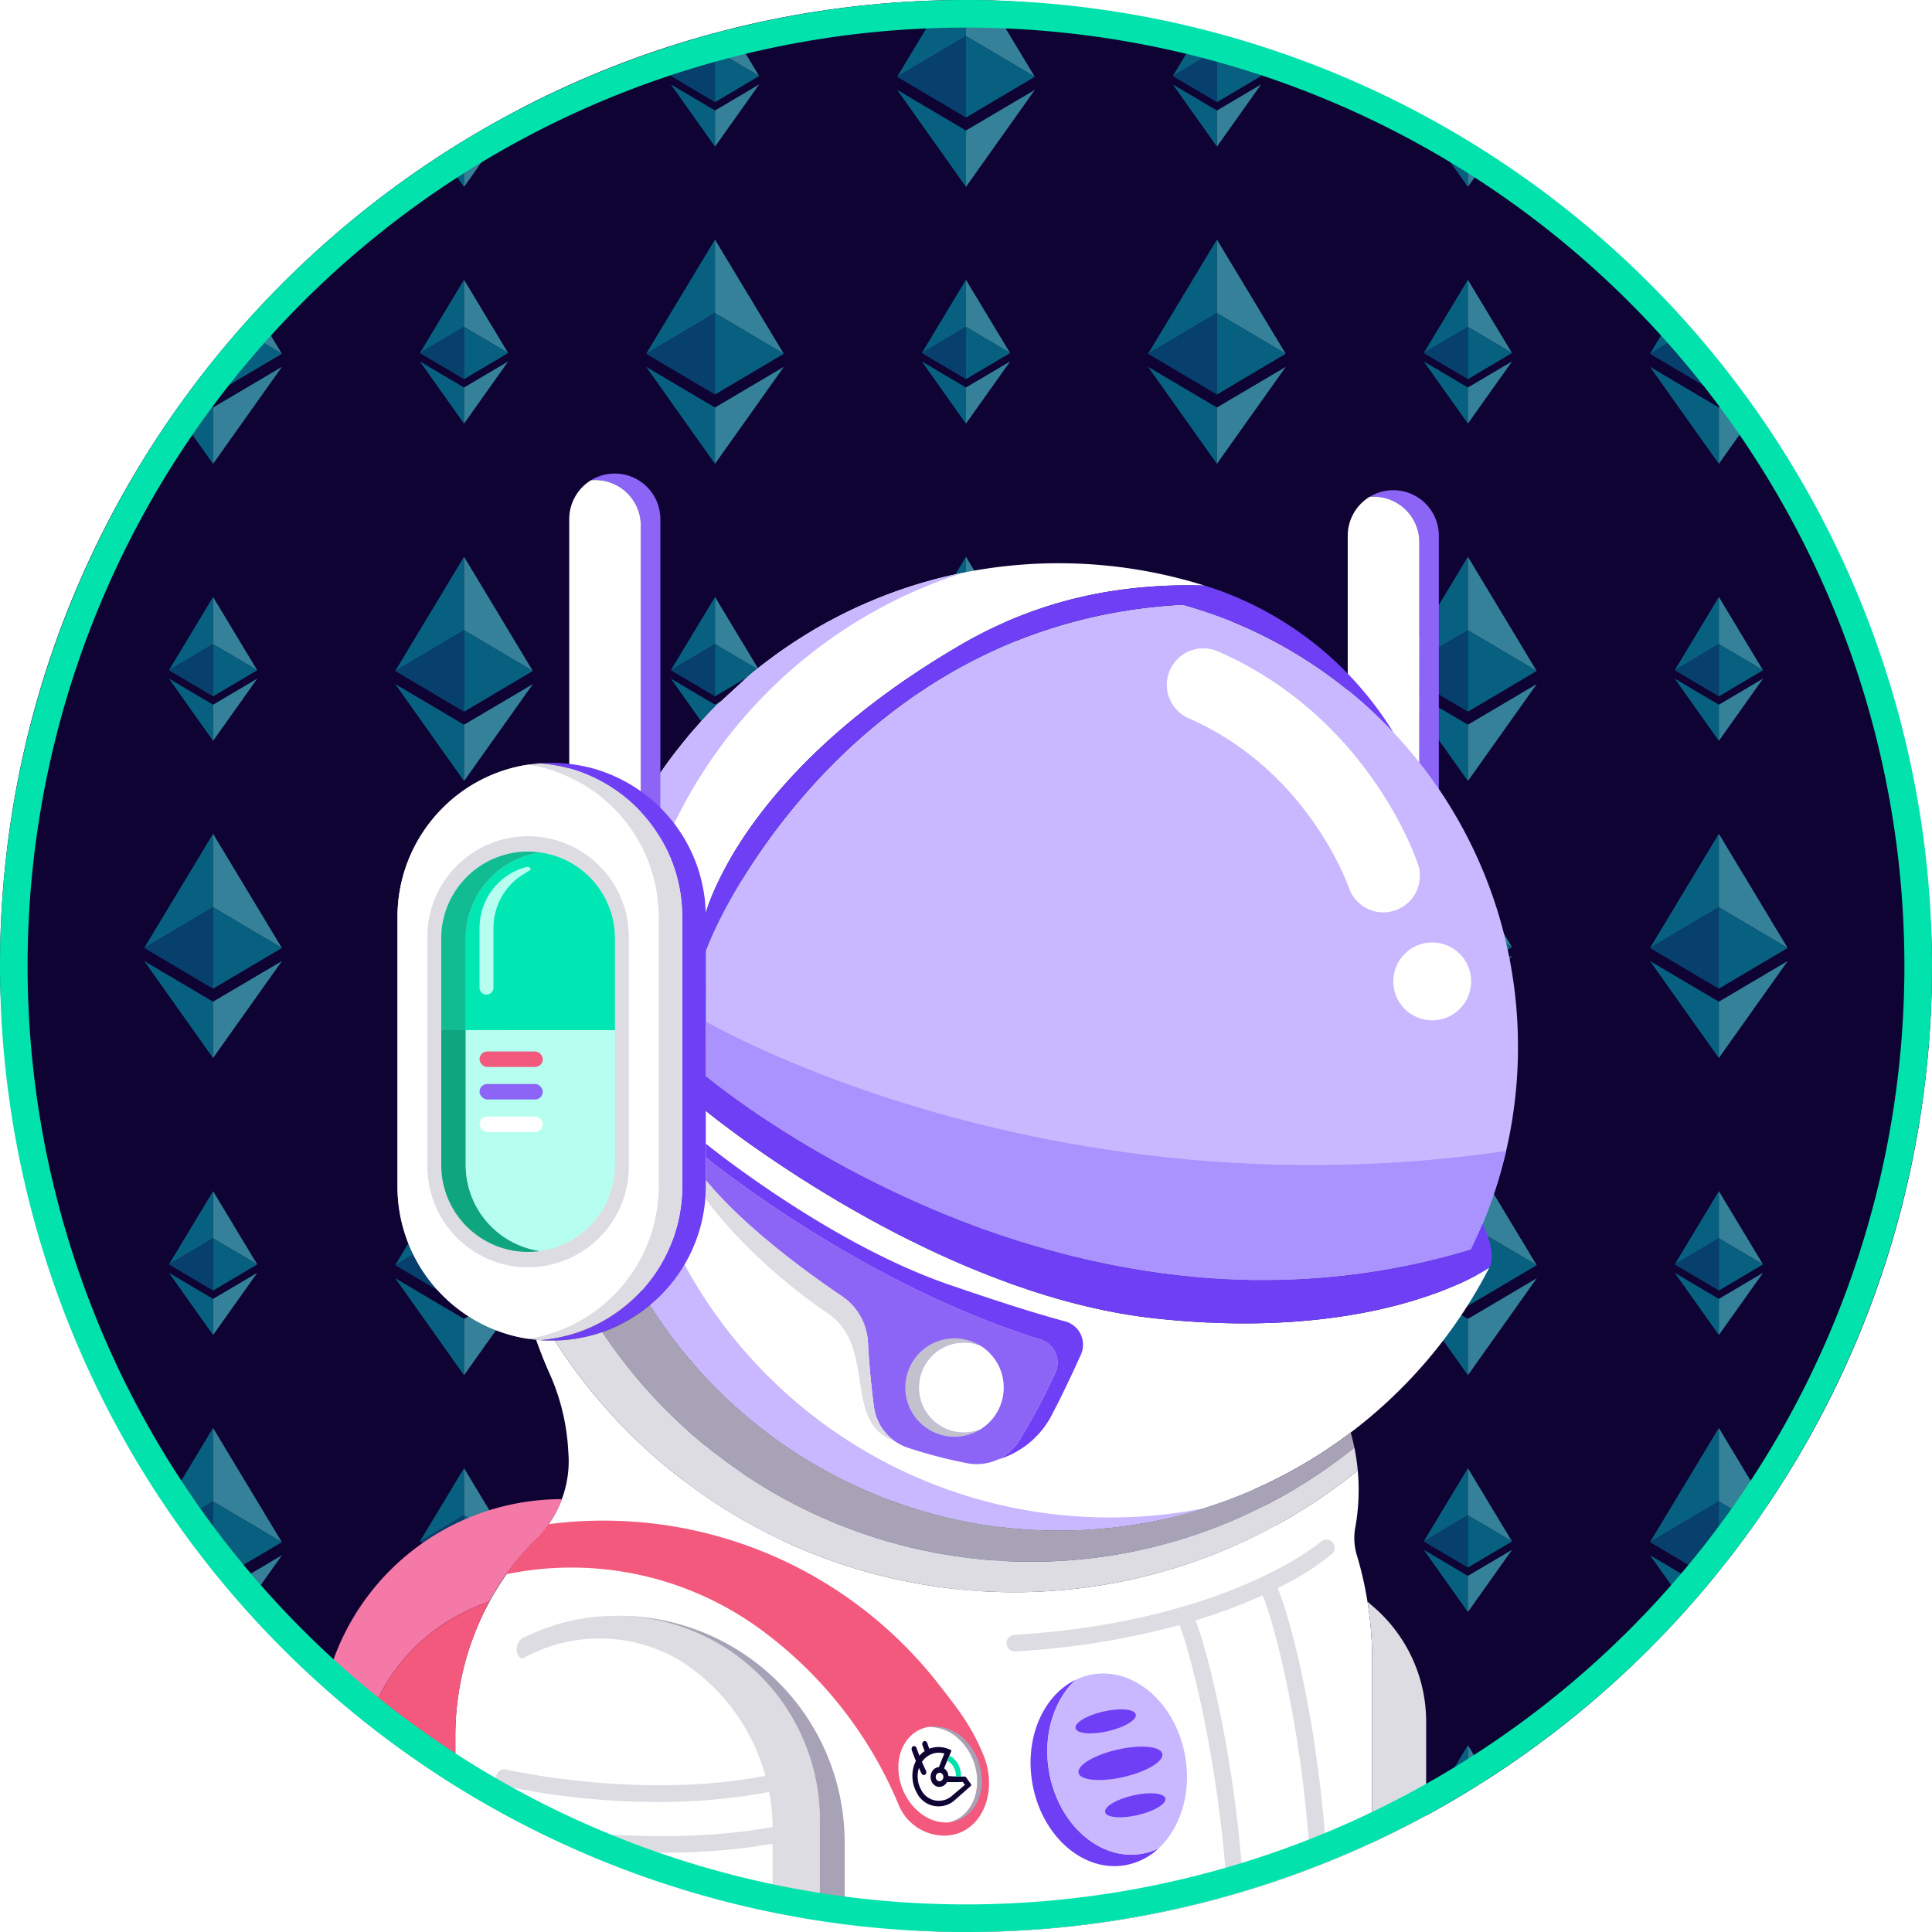 <svg id="Layer_1" data-name="Layer 1" xmlns="http://www.w3.org/2000/svg" xmlns:xlink="http://www.w3.org/1999/xlink" viewBox="0 0 350 350"><defs><style>.cls-1{fill:none;}.cls-2{clip-path:url(#clip-path);}.cls-3{fill:#0e0333;}.cls-4{opacity:0.5;}.cls-5{fill:#00becc;}.cls-6{fill:#5affff;}.cls-7{fill:#027da8;}.cls-8{fill:#8c65f7;}.cls-9{fill:#fff;}.cls-10{fill:#c9b8ff;}.cls-11{fill:#aa92ff;}.cls-12{fill:#6f3ff5;}.cls-13{fill:#c4c1cf;}.cls-14{fill:#dddce2;}.cls-15{fill:#0fa57e;}.cls-16{fill:#00e7b4;}.cls-17{fill:#11bc92;}.cls-18{fill:#b6fff0;}.cls-19{fill:#f3587d;}.cls-20{fill:#a7a2b6;}.cls-21{fill:#f579a6;}.cls-22{fill:#02e1ab;}.cls-23{fill:#02e2ac;}</style><clipPath id="clip-path"><rect class="cls-1" width="350" height="350" rx="175"/></clipPath></defs><g class="cls-2"><rect class="cls-3" width="350" height="350"/><g class="cls-4"><g id="_1421394342400" data-name=" 1421394342400"><polygon class="cls-5" points="38.602 20.019 38.602 26.566 30.604 15.293 38.602 20.019"/><polygon class="cls-6" points="46.61 15.293 38.602 26.566 38.602 20.019 46.61 15.293"/><polygon class="cls-5" points="38.602 0.504 38.602 9.05 30.604 13.776 38.602 0.504"/><polygon class="cls-6" points="46.6 13.776 38.602 9.05 38.602 0.504 46.6 13.776"/></g><polygon class="cls-7" points="38.602 9.05 38.602 18.508 30.604 13.776 38.602 9.05"/><polygon class="cls-5" points="46.6 13.776 38.602 18.508 38.602 9.05 46.6 13.776"/><g id="_1421394342400-2" data-name=" 1421394342400"><polygon class="cls-5" points="129.531 20.019 129.531 26.566 121.533 15.293 129.531 20.019"/><polygon class="cls-6" points="137.538 15.293 129.531 26.566 129.531 20.019 137.538 15.293"/><polygon class="cls-5" points="129.531 0.504 129.531 9.05 121.533 13.776 129.531 0.504"/><polygon class="cls-6" points="137.529 13.776 129.531 9.05 129.531 0.504 137.529 13.776"/></g><polygon class="cls-7" points="129.531 9.05 129.531 18.508 121.533 13.776 129.531 9.05"/><polygon class="cls-5" points="137.529 13.776 129.531 18.508 129.531 9.05 137.529 13.776"/><g id="_1421394342400-3" data-name=" 1421394342400"><polygon class="cls-5" points="220.46 20.019 220.46 26.566 212.462 15.293 220.46 20.019"/><polygon class="cls-6" points="228.467 15.293 220.46 26.566 220.46 20.019 228.467 15.293"/><polygon class="cls-5" points="220.46 0.504 220.46 9.05 212.462 13.776 220.46 0.504"/><polygon class="cls-6" points="228.458 13.776 220.46 9.05 220.46 0.504 228.458 13.776"/></g><polygon class="cls-7" points="220.46 9.05 220.46 18.508 212.462 13.776 220.46 9.05"/><polygon class="cls-5" points="228.458 13.776 220.46 18.508 220.46 9.05 228.458 13.776"/><g id="_1421394342400-4" data-name=" 1421394342400"><polygon class="cls-5" points="311.388 20.019 311.388 26.566 303.39 15.293 311.388 20.019"/><polygon class="cls-6" points="319.396 15.293 311.388 26.566 311.388 20.019 319.396 15.293"/><polygon class="cls-5" points="311.388 0.504 311.388 9.05 303.39 13.776 311.388 0.504"/><polygon class="cls-6" points="319.386 13.776 311.388 9.05 311.388 0.504 319.386 13.776"/></g><polygon class="cls-7" points="311.388 9.05 311.388 18.508 303.39 13.776 311.388 9.05"/><polygon class="cls-5" points="319.386 13.776 311.388 18.508 311.388 9.05 319.386 13.776"/><g id="_1421394342400-5" data-name=" 1421394342400"><polygon class="cls-6" points="5.619 16.275 -6.864 33.851 -6.864 23.644 5.619 16.275"/><polygon class="cls-6" points="5.604 13.911 -6.864 6.542 -6.864 -6.781 5.604 13.911"/></g><polygon class="cls-5" points="5.604 13.911 -6.864 21.287 -6.864 6.542 5.604 13.911"/><g id="_1421394342400-6" data-name=" 1421394342400"><polygon class="cls-5" points="84.064 23.644 84.064 33.851 71.595 16.275 84.064 23.644"/><polygon class="cls-6" points="96.548 16.275 84.064 33.851 84.064 23.644 96.548 16.275"/><polygon class="cls-5" points="84.064 -6.781 84.064 6.542 71.595 13.911 84.064 -6.781"/><polygon class="cls-6" points="96.533 13.911 84.064 6.542 84.064 -6.781 96.533 13.911"/></g><polygon class="cls-7" points="84.064 6.542 84.064 21.287 71.595 13.911 84.064 6.542"/><polygon class="cls-5" points="96.533 13.911 84.064 21.287 84.064 6.542 96.533 13.911"/><g id="_1421394342400-7" data-name=" 1421394342400"><polygon class="cls-5" points="174.993 23.644 174.993 33.851 162.524 16.275 174.993 23.644"/><polygon class="cls-6" points="187.476 16.275 174.993 33.851 174.993 23.644 187.476 16.275"/><polygon class="cls-5" points="174.993 -6.781 174.993 6.542 162.524 13.911 174.993 -6.781"/><polygon class="cls-6" points="187.462 13.911 174.993 6.542 174.993 -6.781 187.462 13.911"/></g><polygon class="cls-7" points="174.993 6.542 174.993 21.287 162.524 13.911 174.993 6.542"/><polygon class="cls-5" points="187.462 13.911 174.993 21.287 174.993 6.542 187.462 13.911"/><g id="_1421394342400-8" data-name=" 1421394342400"><polygon class="cls-5" points="265.921 23.644 265.921 33.851 253.452 16.275 265.921 23.644"/><polygon class="cls-6" points="278.405 16.275 265.921 33.851 265.921 23.644 278.405 16.275"/><polygon class="cls-5" points="265.921 -6.781 265.921 6.542 253.452 13.911 265.921 -6.781"/><polygon class="cls-6" points="278.39 13.911 265.921 6.542 265.921 -6.781 278.39 13.911"/></g><polygon class="cls-7" points="265.921 6.542 265.921 21.287 253.452 13.911 265.921 6.542"/><polygon class="cls-5" points="278.39 13.911 265.921 21.287 265.921 6.542 278.39 13.911"/><g id="_1421394342400-9" data-name=" 1421394342400"><polygon class="cls-5" points="356.85 23.644 356.85 33.851 344.381 16.275 356.85 23.644"/><polygon class="cls-5" points="356.85 -6.781 356.85 6.542 344.381 13.911 356.85 -6.781"/></g><polygon class="cls-7" points="356.85 6.542 356.85 21.287 344.381 13.911 356.85 6.542"/><g id="_1421394342400-10" data-name=" 1421394342400"><polygon class="cls-5" points="38.602 127.662 38.602 134.21 30.604 122.936 38.602 127.662"/><polygon class="cls-6" points="46.61 122.936 38.602 134.21 38.602 127.662 46.61 122.936"/><polygon class="cls-5" points="38.602 108.147 38.602 116.693 30.604 121.419 38.602 108.147"/><polygon class="cls-6" points="46.6 121.419 38.602 116.693 38.602 108.147 46.6 121.419"/></g><polygon class="cls-7" points="38.602 116.693 38.602 126.151 30.604 121.419 38.602 116.693"/><polygon class="cls-5" points="46.6 121.419 38.602 126.151 38.602 116.693 46.6 121.419"/><g id="_1421394342400-11" data-name=" 1421394342400"><polygon class="cls-5" points="129.531 127.662 129.531 134.21 121.533 122.936 129.531 127.662"/><polygon class="cls-6" points="137.538 122.936 129.531 134.21 129.531 127.662 137.538 122.936"/><polygon class="cls-5" points="129.531 108.147 129.531 116.693 121.533 121.419 129.531 108.147"/><polygon class="cls-6" points="137.529 121.419 129.531 116.693 129.531 108.147 137.529 121.419"/></g><polygon class="cls-7" points="129.531 116.693 129.531 126.151 121.533 121.419 129.531 116.693"/><polygon class="cls-5" points="137.529 121.419 129.531 126.151 129.531 116.693 137.529 121.419"/><g id="_1421394342400-12" data-name=" 1421394342400"><polygon class="cls-5" points="220.46 127.662 220.46 134.21 212.462 122.936 220.46 127.662"/><polygon class="cls-6" points="228.467 122.936 220.46 134.21 220.46 127.662 228.467 122.936"/><polygon class="cls-5" points="220.46 108.147 220.46 116.693 212.462 121.419 220.46 108.147"/><polygon class="cls-6" points="228.458 121.419 220.46 116.693 220.46 108.147 228.458 121.419"/></g><polygon class="cls-7" points="220.46 116.693 220.46 126.151 212.462 121.419 220.46 116.693"/><polygon class="cls-5" points="228.458 121.419 220.46 126.151 220.46 116.693 228.458 121.419"/><g id="_1421394342400-13" data-name=" 1421394342400"><polygon class="cls-5" points="311.388 127.662 311.388 134.21 303.39 122.936 311.388 127.662"/><polygon class="cls-6" points="319.396 122.936 311.388 134.21 311.388 127.662 319.396 122.936"/><polygon class="cls-5" points="311.388 108.147 311.388 116.693 303.39 121.419 311.388 108.147"/><polygon class="cls-6" points="319.386 121.419 311.388 116.693 311.388 108.147 319.386 121.419"/></g><polygon class="cls-7" points="311.388 116.693 311.388 126.151 303.39 121.419 311.388 116.693"/><polygon class="cls-5" points="319.386 121.419 311.388 126.151 311.388 116.693 319.386 121.419"/><g id="_1421394342400-14" data-name=" 1421394342400"><polygon class="cls-6" points="5.619 123.918 -6.864 141.494 -6.864 131.287 5.619 123.918"/><polygon class="cls-6" points="5.604 121.554 -6.864 114.185 -6.864 100.863 5.604 121.554"/></g><polygon class="cls-5" points="5.604 121.554 -6.864 128.93 -6.864 114.185 5.604 121.554"/><g id="_1421394342400-15" data-name=" 1421394342400"><polygon class="cls-5" points="84.064 131.287 84.064 141.494 71.595 123.918 84.064 131.287"/><polygon class="cls-6" points="96.548 123.918 84.064 141.494 84.064 131.287 96.548 123.918"/><polygon class="cls-5" points="84.064 100.863 84.064 114.185 71.595 121.554 84.064 100.863"/><polygon class="cls-6" points="96.533 121.554 84.064 114.185 84.064 100.863 96.533 121.554"/></g><polygon class="cls-7" points="84.064 114.185 84.064 128.93 71.595 121.554 84.064 114.185"/><polygon class="cls-5" points="96.533 121.554 84.064 128.93 84.064 114.185 96.533 121.554"/><g id="_1421394342400-16" data-name=" 1421394342400"><polygon class="cls-5" points="174.993 131.287 174.993 141.494 162.524 123.918 174.993 131.287"/><polygon class="cls-6" points="187.476 123.918 174.993 141.494 174.993 131.287 187.476 123.918"/><polygon class="cls-5" points="174.993 100.863 174.993 114.185 162.524 121.554 174.993 100.863"/><polygon class="cls-6" points="187.462 121.554 174.993 114.185 174.993 100.863 187.462 121.554"/></g><polygon class="cls-7" points="174.993 114.185 174.993 128.93 162.524 121.554 174.993 114.185"/><polygon class="cls-5" points="187.462 121.554 174.993 128.93 174.993 114.185 187.462 121.554"/><g id="_1421394342400-17" data-name=" 1421394342400"><polygon class="cls-5" points="265.921 131.287 265.921 141.494 253.452 123.918 265.921 131.287"/><polygon class="cls-6" points="278.405 123.918 265.921 141.494 265.921 131.287 278.405 123.918"/><polygon class="cls-5" points="265.921 100.863 265.921 114.185 253.452 121.554 265.921 100.863"/><polygon class="cls-6" points="278.39 121.554 265.921 114.185 265.921 100.863 278.39 121.554"/></g><polygon class="cls-7" points="265.921 114.185 265.921 128.93 253.452 121.554 265.921 114.185"/><polygon class="cls-5" points="278.39 121.554 265.921 128.93 265.921 114.185 278.39 121.554"/><g id="_1421394342400-18" data-name=" 1421394342400"><polygon class="cls-5" points="356.85 131.287 356.85 141.494 344.381 123.918 356.85 131.287"/><polygon class="cls-5" points="356.85 100.863 356.85 114.185 344.381 121.554 356.85 100.863"/></g><polygon class="cls-7" points="356.85 114.185 356.85 128.93 344.381 121.554 356.85 114.185"/><g id="_1421394342400-19" data-name=" 1421394342400"><polygon class="cls-5" points="38.602 235.306 38.602 241.853 30.604 230.579 38.602 235.306"/><polygon class="cls-6" points="46.61 230.579 38.602 241.853 38.602 235.306 46.61 230.579"/><polygon class="cls-5" points="38.602 215.79 38.602 224.336 30.604 229.063 38.602 215.79"/><polygon class="cls-6" points="46.6 229.063 38.602 224.336 38.602 215.79 46.6 229.063"/></g><polygon class="cls-7" points="38.602 224.336 38.602 233.794 30.604 229.063 38.602 224.336"/><polygon class="cls-5" points="46.6 229.063 38.602 233.794 38.602 224.336 46.6 229.063"/><g id="_1421394342400-20" data-name=" 1421394342400"><polygon class="cls-5" points="129.531 235.306 129.531 241.853 121.533 230.579 129.531 235.306"/><polygon class="cls-6" points="137.538 230.579 129.531 241.853 129.531 235.306 137.538 230.579"/><polygon class="cls-5" points="129.531 215.79 129.531 224.336 121.533 229.063 129.531 215.79"/><polygon class="cls-6" points="137.529 229.063 129.531 224.336 129.531 215.79 137.529 229.063"/></g><polygon class="cls-7" points="129.531 224.336 129.531 233.794 121.533 229.063 129.531 224.336"/><polygon class="cls-5" points="137.529 229.063 129.531 233.794 129.531 224.336 137.529 229.063"/><g id="_1421394342400-21" data-name=" 1421394342400"><polygon class="cls-5" points="220.46 235.306 220.46 241.853 212.462 230.579 220.46 235.306"/><polygon class="cls-6" points="228.467 230.579 220.46 241.853 220.46 235.306 228.467 230.579"/><polygon class="cls-5" points="220.46 215.79 220.46 224.336 212.462 229.063 220.46 215.79"/><polygon class="cls-6" points="228.458 229.063 220.46 224.336 220.46 215.79 228.458 229.063"/></g><polygon class="cls-7" points="220.46 224.336 220.46 233.794 212.462 229.063 220.46 224.336"/><polygon class="cls-5" points="228.458 229.063 220.46 233.794 220.46 224.336 228.458 229.063"/><g id="_1421394342400-22" data-name=" 1421394342400"><polygon class="cls-5" points="311.388 235.306 311.388 241.853 303.39 230.579 311.388 235.306"/><polygon class="cls-6" points="319.396 230.579 311.388 241.853 311.388 235.306 319.396 230.579"/><polygon class="cls-5" points="311.388 215.79 311.388 224.336 303.39 229.063 311.388 215.79"/><polygon class="cls-6" points="319.386 229.063 311.388 224.336 311.388 215.79 319.386 229.063"/></g><polygon class="cls-7" points="311.388 224.336 311.388 233.794 303.39 229.063 311.388 224.336"/><polygon class="cls-5" points="319.386 229.063 311.388 233.794 311.388 224.336 319.386 229.063"/><g id="_1421394342400-23" data-name=" 1421394342400"><polygon class="cls-6" points="5.619 231.561 -6.864 249.137 -6.864 238.93 5.619 231.561"/><polygon class="cls-6" points="5.604 229.197 -6.864 221.828 -6.864 208.506 5.604 229.197"/></g><polygon class="cls-5" points="5.604 229.197 -6.864 236.574 -6.864 221.828 5.604 229.197"/><g id="_1421394342400-24" data-name=" 1421394342400"><polygon class="cls-5" points="84.064 238.93 84.064 249.137 71.595 231.561 84.064 238.93"/><polygon class="cls-6" points="96.548 231.561 84.064 249.137 84.064 238.93 96.548 231.561"/><polygon class="cls-5" points="84.064 208.506 84.064 221.828 71.595 229.197 84.064 208.506"/><polygon class="cls-6" points="96.533 229.197 84.064 221.828 84.064 208.506 96.533 229.197"/></g><polygon class="cls-7" points="84.064 221.828 84.064 236.574 71.595 229.197 84.064 221.828"/><polygon class="cls-5" points="96.533 229.197 84.064 236.574 84.064 221.828 96.533 229.197"/><g id="_1421394342400-25" data-name=" 1421394342400"><polygon class="cls-5" points="174.993 238.93 174.993 249.137 162.524 231.561 174.993 238.93"/><polygon class="cls-6" points="187.476 231.561 174.993 249.137 174.993 238.93 187.476 231.561"/><polygon class="cls-5" points="174.993 208.506 174.993 221.828 162.524 229.197 174.993 208.506"/><polygon class="cls-6" points="187.462 229.197 174.993 221.828 174.993 208.506 187.462 229.197"/></g><polygon class="cls-7" points="174.993 221.828 174.993 236.574 162.524 229.197 174.993 221.828"/><polygon class="cls-5" points="187.462 229.197 174.993 236.574 174.993 221.828 187.462 229.197"/><g id="_1421394342400-26" data-name=" 1421394342400"><polygon class="cls-5" points="265.921 238.93 265.921 249.137 253.452 231.561 265.921 238.93"/><polygon class="cls-6" points="278.405 231.561 265.921 249.137 265.921 238.93 278.405 231.561"/><polygon class="cls-5" points="265.921 208.506 265.921 221.828 253.452 229.197 265.921 208.506"/><polygon class="cls-6" points="278.39 229.197 265.921 221.828 265.921 208.506 278.39 229.197"/></g><polygon class="cls-7" points="265.921 221.828 265.921 236.574 253.452 229.197 265.921 221.828"/><polygon class="cls-5" points="278.39 229.197 265.921 236.574 265.921 221.828 278.39 229.197"/><g id="_1421394342400-27" data-name=" 1421394342400"><polygon class="cls-5" points="356.85 238.93 356.85 249.137 344.381 231.561 356.85 238.93"/><polygon class="cls-5" points="356.85 208.506 356.85 221.828 344.381 229.197 356.85 208.506"/></g><polygon class="cls-7" points="356.85 221.828 356.85 236.574 344.381 229.197 356.85 221.828"/><g id="_1421394342400-28" data-name=" 1421394342400"><polygon class="cls-5" points="38.602 342.949 38.602 349.496 30.604 338.222 38.602 342.949"/><polygon class="cls-6" points="46.61 338.222 38.602 349.496 38.602 342.949 46.61 338.222"/><polygon class="cls-5" points="38.602 323.434 38.602 331.979 30.604 336.706 38.602 323.434"/><polygon class="cls-6" points="46.6 336.706 38.602 331.979 38.602 323.434 46.6 336.706"/></g><polygon class="cls-7" points="38.602 331.979 38.602 341.437 30.604 336.706 38.602 331.979"/><polygon class="cls-5" points="46.6 336.706 38.602 341.437 38.602 331.979 46.6 336.706"/><g id="_1421394342400-29" data-name=" 1421394342400"><polygon class="cls-5" points="129.531 342.949 129.531 349.496 121.533 338.222 129.531 342.949"/><polygon class="cls-6" points="137.538 338.222 129.531 349.496 129.531 342.949 137.538 338.222"/><polygon class="cls-5" points="129.531 323.434 129.531 331.979 121.533 336.706 129.531 323.434"/><polygon class="cls-6" points="137.529 336.706 129.531 331.979 129.531 323.434 137.529 336.706"/></g><polygon class="cls-7" points="129.531 331.979 129.531 341.437 121.533 336.706 129.531 331.979"/><polygon class="cls-5" points="137.529 336.706 129.531 341.437 129.531 331.979 137.529 336.706"/><g id="_1421394342400-30" data-name=" 1421394342400"><polygon class="cls-5" points="220.46 342.949 220.46 349.496 212.462 338.222 220.46 342.949"/><polygon class="cls-6" points="228.467 338.222 220.46 349.496 220.46 342.949 228.467 338.222"/><polygon class="cls-5" points="220.46 323.434 220.46 331.979 212.462 336.706 220.46 323.434"/><polygon class="cls-6" points="228.458 336.706 220.46 331.979 220.46 323.434 228.458 336.706"/></g><polygon class="cls-7" points="220.46 331.979 220.46 341.437 212.462 336.706 220.46 331.979"/><polygon class="cls-5" points="228.458 336.706 220.46 341.437 220.46 331.979 228.458 336.706"/><g id="_1421394342400-31" data-name=" 1421394342400"><polygon class="cls-5" points="311.388 342.949 311.388 349.496 303.39 338.222 311.388 342.949"/><polygon class="cls-6" points="319.396 338.222 311.388 349.496 311.388 342.949 319.396 338.222"/><polygon class="cls-5" points="311.388 323.434 311.388 331.979 303.39 336.706 311.388 323.434"/><polygon class="cls-6" points="319.386 336.706 311.388 331.979 311.388 323.434 319.386 336.706"/></g><polygon class="cls-7" points="311.388 331.979 311.388 341.437 303.39 336.706 311.388 331.979"/><polygon class="cls-5" points="319.386 336.706 311.388 341.437 311.388 331.979 319.386 336.706"/><g id="_1421394342400-32" data-name=" 1421394342400"><polygon class="cls-6" points="5.619 339.204 -6.864 356.781 -6.864 346.573 5.619 339.204"/><polygon class="cls-6" points="5.604 336.841 -6.864 329.472 -6.864 316.149 5.604 336.841"/></g><polygon class="cls-5" points="5.604 336.841 -6.864 344.217 -6.864 329.472 5.604 336.841"/><g id="_1421394342400-33" data-name=" 1421394342400"><polygon class="cls-5" points="84.064 346.573 84.064 356.781 71.595 339.204 84.064 346.573"/><polygon class="cls-6" points="96.548 339.204 84.064 356.781 84.064 346.573 96.548 339.204"/><polygon class="cls-5" points="84.064 316.149 84.064 329.472 71.595 336.841 84.064 316.149"/><polygon class="cls-6" points="96.533 336.841 84.064 329.472 84.064 316.149 96.533 336.841"/></g><polygon class="cls-7" points="84.064 329.472 84.064 344.217 71.595 336.841 84.064 329.472"/><polygon class="cls-5" points="96.533 336.841 84.064 344.217 84.064 329.472 96.533 336.841"/><g id="_1421394342400-34" data-name=" 1421394342400"><polygon class="cls-5" points="174.993 346.573 174.993 356.781 162.524 339.204 174.993 346.573"/><polygon class="cls-6" points="187.476 339.204 174.993 356.781 174.993 346.573 187.476 339.204"/><polygon class="cls-5" points="174.993 316.149 174.993 329.472 162.524 336.841 174.993 316.149"/><polygon class="cls-6" points="187.462 336.841 174.993 329.472 174.993 316.149 187.462 336.841"/></g><polygon class="cls-7" points="174.993 329.472 174.993 344.217 162.524 336.841 174.993 329.472"/><polygon class="cls-5" points="187.462 336.841 174.993 344.217 174.993 329.472 187.462 336.841"/><g id="_1421394342400-35" data-name=" 1421394342400"><polygon class="cls-5" points="265.921 346.573 265.921 356.781 253.452 339.204 265.921 346.573"/><polygon class="cls-6" points="278.405 339.204 265.921 356.781 265.921 346.573 278.405 339.204"/><polygon class="cls-5" points="265.921 316.149 265.921 329.472 253.452 336.841 265.921 316.149"/><polygon class="cls-6" points="278.39 336.841 265.921 329.472 265.921 316.149 278.39 336.841"/></g><polygon class="cls-7" points="265.921 329.472 265.921 344.217 253.452 336.841 265.921 329.472"/><polygon class="cls-5" points="278.39 336.841 265.921 344.217 265.921 329.472 278.39 336.841"/><g id="_1421394342400-36" data-name=" 1421394342400"><polygon class="cls-5" points="356.85 346.573 356.85 356.781 344.381 339.204 356.85 346.573"/><polygon class="cls-5" points="356.85 316.149 356.85 329.472 344.381 336.841 356.85 316.149"/></g><polygon class="cls-7" points="356.85 329.472 356.85 344.217 344.381 336.841 356.85 329.472"/><g id="_1421394342400-37" data-name=" 1421394342400"><polygon class="cls-6" points="1.141 65.472 -6.866 76.746 -6.866 70.199 1.141 65.472"/><polygon class="cls-6" points="1.131 63.956 -6.866 59.229 -6.866 50.683 1.131 63.956"/></g><polygon class="cls-5" points="1.131 63.956 -6.866 68.687 -6.866 59.229 1.131 63.956"/><g id="_1421394342400-38" data-name=" 1421394342400"><polygon class="cls-5" points="84.062 70.199 84.062 76.746 76.064 65.472 84.062 70.199"/><polygon class="cls-6" points="92.069 65.472 84.062 76.746 84.062 70.199 92.069 65.472"/><polygon class="cls-5" points="84.062 50.683 84.062 59.229 76.064 63.956 84.062 50.683"/><polygon class="cls-6" points="92.06 63.956 84.062 59.229 84.062 50.683 92.06 63.956"/></g><polygon class="cls-7" points="84.062 59.229 84.062 68.687 76.064 63.956 84.062 59.229"/><polygon class="cls-5" points="92.06 63.956 84.062 68.687 84.062 59.229 92.06 63.956"/><g id="_1421394342400-39" data-name=" 1421394342400"><polygon class="cls-5" points="174.991 70.199 174.991 76.746 166.993 65.472 174.991 70.199"/><polygon class="cls-6" points="182.998 65.472 174.991 76.746 174.991 70.199 182.998 65.472"/><polygon class="cls-5" points="174.991 50.683 174.991 59.229 166.993 63.956 174.991 50.683"/><polygon class="cls-6" points="182.989 63.956 174.991 59.229 174.991 50.683 182.989 63.956"/></g><polygon class="cls-7" points="174.991 59.229 174.991 68.687 166.993 63.956 174.991 59.229"/><polygon class="cls-5" points="182.989 63.956 174.991 68.687 174.991 59.229 182.989 63.956"/><g id="_1421394342400-40" data-name=" 1421394342400"><polygon class="cls-5" points="265.919 70.199 265.919 76.746 257.921 65.472 265.919 70.199"/><polygon class="cls-6" points="273.927 65.472 265.919 76.746 265.919 70.199 273.927 65.472"/><polygon class="cls-5" points="265.919 50.683 265.919 59.229 257.921 63.956 265.919 50.683"/><polygon class="cls-6" points="273.917 63.956 265.919 59.229 265.919 50.683 273.917 63.956"/></g><polygon class="cls-7" points="265.919 59.229 265.919 68.687 257.921 63.956 265.919 59.229"/><polygon class="cls-5" points="273.917 63.956 265.919 68.687 265.919 59.229 273.917 63.956"/><g id="_1421394342400-41" data-name=" 1421394342400"><polygon class="cls-5" points="356.848 70.199 356.848 76.746 348.85 65.472 356.848 70.199"/><polygon class="cls-5" points="356.848 50.683 356.848 59.229 348.85 63.956 356.848 50.683"/></g><polygon class="cls-7" points="356.848 59.229 356.848 68.687 348.85 63.956 356.848 59.229"/><g id="_1421394342400-42" data-name=" 1421394342400"><polygon class="cls-5" points="38.595 73.823 38.595 84.03 26.126 66.454 38.595 73.823"/><polygon class="cls-6" points="51.079 66.454 38.595 84.03 38.595 73.823 51.079 66.454"/><polygon class="cls-5" points="38.595 43.399 38.595 56.721 26.126 64.09 38.595 43.399"/><polygon class="cls-6" points="51.064 64.09 38.595 56.721 38.595 43.399 51.064 64.09"/></g><polygon class="cls-7" points="38.595 56.721 38.595 71.467 26.126 64.09 38.595 56.721"/><polygon class="cls-5" points="51.064 64.09 38.595 71.467 38.595 56.721 51.064 64.09"/><g id="_1421394342400-43" data-name=" 1421394342400"><polygon class="cls-5" points="129.524 73.823 129.524 84.03 117.055 66.454 129.524 73.823"/><polygon class="cls-6" points="142.007 66.454 129.524 84.03 129.524 73.823 142.007 66.454"/><polygon class="cls-5" points="129.524 43.399 129.524 56.721 117.055 64.09 129.524 43.399"/><polygon class="cls-6" points="141.993 64.09 129.524 56.721 129.524 43.399 141.993 64.09"/></g><polygon class="cls-7" points="129.524 56.721 129.524 71.467 117.055 64.09 129.524 56.721"/><polygon class="cls-5" points="141.993 64.09 129.524 71.467 129.524 56.721 141.993 64.09"/><g id="_1421394342400-44" data-name=" 1421394342400"><polygon class="cls-5" points="220.452 73.823 220.452 84.03 207.983 66.454 220.452 73.823"/><polygon class="cls-6" points="232.936 66.454 220.452 84.03 220.452 73.823 232.936 66.454"/><polygon class="cls-5" points="220.452 43.399 220.452 56.721 207.983 64.09 220.452 43.399"/><polygon class="cls-6" points="232.921 64.09 220.452 56.721 220.452 43.399 232.921 64.09"/></g><polygon class="cls-7" points="220.452 56.721 220.452 71.467 207.983 64.09 220.452 56.721"/><polygon class="cls-5" points="232.921 64.09 220.452 71.467 220.452 56.721 232.921 64.09"/><g id="_1421394342400-45" data-name=" 1421394342400"><polygon class="cls-5" points="311.381 73.823 311.381 84.03 298.912 66.454 311.381 73.823"/><polygon class="cls-6" points="323.864 66.454 311.381 84.03 311.381 73.823 323.864 66.454"/><polygon class="cls-5" points="311.381 43.399 311.381 56.721 298.912 64.09 311.381 43.399"/><polygon class="cls-6" points="323.85 64.09 311.381 56.721 311.381 43.399 323.85 64.09"/></g><polygon class="cls-7" points="311.381 56.721 311.381 71.467 298.912 64.09 311.381 56.721"/><polygon class="cls-5" points="323.85 64.09 311.381 71.467 311.381 56.721 323.85 64.09"/><g id="_1421394342400-46" data-name=" 1421394342400"><polygon class="cls-6" points="1.141 173.115 -6.866 184.389 -6.866 177.842 1.141 173.115"/><polygon class="cls-6" points="1.131 171.599 -6.866 166.872 -6.866 158.327 1.131 171.599"/></g><polygon class="cls-5" points="1.131 171.599 -6.866 176.33 -6.866 166.872 1.131 171.599"/><g id="_1421394342400-47" data-name=" 1421394342400"><polygon class="cls-5" points="84.062 177.842 84.062 184.389 76.064 173.115 84.062 177.842"/><polygon class="cls-6" points="92.069 173.115 84.062 184.389 84.062 177.842 92.069 173.115"/><polygon class="cls-5" points="84.062 158.327 84.062 166.872 76.064 171.599 84.062 158.327"/><polygon class="cls-6" points="92.06 171.599 84.062 166.872 84.062 158.327 92.06 171.599"/></g><polygon class="cls-7" points="84.062 166.872 84.062 176.33 76.064 171.599 84.062 166.872"/><polygon class="cls-5" points="92.06 171.599 84.062 176.33 84.062 166.872 92.06 171.599"/><g id="_1421394342400-48" data-name=" 1421394342400"><polygon class="cls-5" points="174.991 177.842 174.991 184.389 166.993 173.115 174.991 177.842"/><polygon class="cls-6" points="182.998 173.115 174.991 184.389 174.991 177.842 182.998 173.115"/><polygon class="cls-5" points="174.991 158.327 174.991 166.872 166.993 171.599 174.991 158.327"/><polygon class="cls-6" points="182.989 171.599 174.991 166.872 174.991 158.327 182.989 171.599"/></g><polygon class="cls-7" points="174.991 166.872 174.991 176.33 166.993 171.599 174.991 166.872"/><polygon class="cls-5" points="182.989 171.599 174.991 176.33 174.991 166.872 182.989 171.599"/><g id="_1421394342400-49" data-name=" 1421394342400"><polygon class="cls-5" points="265.919 177.842 265.919 184.389 257.921 173.115 265.919 177.842"/><polygon class="cls-6" points="273.927 173.115 265.919 184.389 265.919 177.842 273.927 173.115"/><polygon class="cls-5" points="265.919 158.327 265.919 166.872 257.921 171.599 265.919 158.327"/><polygon class="cls-6" points="273.917 171.599 265.919 166.872 265.919 158.327 273.917 171.599"/></g><polygon class="cls-7" points="265.919 166.872 265.919 176.33 257.921 171.599 265.919 166.872"/><polygon class="cls-5" points="273.917 171.599 265.919 176.33 265.919 166.872 273.917 171.599"/><g id="_1421394342400-50" data-name=" 1421394342400"><polygon class="cls-5" points="356.848 177.842 356.848 184.389 348.85 173.115 356.848 177.842"/><polygon class="cls-5" points="356.848 158.327 356.848 166.872 348.85 171.599 356.848 158.327"/></g><polygon class="cls-7" points="356.848 166.872 356.848 176.33 348.85 171.599 356.848 166.872"/><g id="_1421394342400-51" data-name=" 1421394342400"><polygon class="cls-5" points="38.595 181.466 38.595 191.673 26.126 174.097 38.595 181.466"/><polygon class="cls-6" points="51.079 174.097 38.595 191.673 38.595 181.466 51.079 174.097"/><polygon class="cls-5" points="38.595 151.042 38.595 164.365 26.126 171.733 38.595 151.042"/><polygon class="cls-6" points="51.064 171.733 38.595 164.365 38.595 151.042 51.064 171.733"/></g><polygon class="cls-7" points="38.595 164.365 38.595 179.11 26.126 171.733 38.595 164.365"/><polygon class="cls-5" points="51.064 171.733 38.595 179.11 38.595 164.365 51.064 171.733"/><g id="_1421394342400-52" data-name=" 1421394342400"><polygon class="cls-5" points="129.524 181.466 129.524 191.673 117.055 174.097 129.524 181.466"/><polygon class="cls-6" points="142.007 174.097 129.524 191.673 129.524 181.466 142.007 174.097"/><polygon class="cls-5" points="129.524 151.042 129.524 164.365 117.055 171.733 129.524 151.042"/><polygon class="cls-6" points="141.993 171.733 129.524 164.365 129.524 151.042 141.993 171.733"/></g><polygon class="cls-7" points="129.524 164.365 129.524 179.11 117.055 171.733 129.524 164.365"/><polygon class="cls-5" points="141.993 171.733 129.524 179.11 129.524 164.365 141.993 171.733"/><g id="_1421394342400-53" data-name=" 1421394342400"><polygon class="cls-5" points="220.452 181.466 220.452 191.673 207.983 174.097 220.452 181.466"/><polygon class="cls-6" points="232.936 174.097 220.452 191.673 220.452 181.466 232.936 174.097"/><polygon class="cls-5" points="220.452 151.042 220.452 164.365 207.983 171.733 220.452 151.042"/><polygon class="cls-6" points="232.921 171.733 220.452 164.365 220.452 151.042 232.921 171.733"/></g><polygon class="cls-7" points="220.452 164.365 220.452 179.11 207.983 171.733 220.452 164.365"/><polygon class="cls-5" points="232.921 171.733 220.452 179.11 220.452 164.365 232.921 171.733"/><g id="_1421394342400-54" data-name=" 1421394342400"><polygon class="cls-5" points="311.381 181.466 311.381 191.673 298.912 174.097 311.381 181.466"/><polygon class="cls-6" points="323.864 174.097 311.381 191.673 311.381 181.466 323.864 174.097"/><polygon class="cls-5" points="311.381 151.042 311.381 164.365 298.912 171.733 311.381 151.042"/><polygon class="cls-6" points="323.85 171.733 311.381 164.365 311.381 151.042 323.85 171.733"/></g><polygon class="cls-7" points="311.381 164.365 311.381 179.11 298.912 171.733 311.381 164.365"/><polygon class="cls-5" points="323.85 171.733 311.381 179.11 311.381 164.365 323.85 171.733"/><g id="_1421394342400-55" data-name=" 1421394342400"><polygon class="cls-6" points="1.141 280.758 -6.866 292.032 -6.866 285.485 1.141 280.758"/><polygon class="cls-6" points="1.131 279.242 -6.866 274.515 -6.866 265.97 1.131 279.242"/></g><polygon class="cls-5" points="1.131 279.242 -6.866 283.973 -6.866 274.515 1.131 279.242"/><g id="_1421394342400-56" data-name=" 1421394342400"><polygon class="cls-5" points="84.062 285.485 84.062 292.032 76.064 280.758 84.062 285.485"/><polygon class="cls-6" points="92.069 280.758 84.062 292.032 84.062 285.485 92.069 280.758"/><polygon class="cls-5" points="84.062 265.97 84.062 274.515 76.064 279.242 84.062 265.97"/><polygon class="cls-6" points="92.06 279.242 84.062 274.515 84.062 265.97 92.06 279.242"/></g><polygon class="cls-7" points="84.062 274.515 84.062 283.973 76.064 279.242 84.062 274.515"/><polygon class="cls-5" points="92.06 279.242 84.062 283.973 84.062 274.515 92.06 279.242"/><g id="_1421394342400-57" data-name=" 1421394342400"><polygon class="cls-5" points="174.991 285.485 174.991 292.032 166.993 280.758 174.991 285.485"/><polygon class="cls-6" points="182.998 280.758 174.991 292.032 174.991 285.485 182.998 280.758"/><polygon class="cls-5" points="174.991 265.97 174.991 274.515 166.993 279.242 174.991 265.97"/><polygon class="cls-6" points="182.989 279.242 174.991 274.515 174.991 265.97 182.989 279.242"/></g><polygon class="cls-7" points="174.991 274.515 174.991 283.973 166.993 279.242 174.991 274.515"/><polygon class="cls-5" points="182.989 279.242 174.991 283.973 174.991 274.515 182.989 279.242"/><g id="_1421394342400-58" data-name=" 1421394342400"><polygon class="cls-5" points="265.919 285.485 265.919 292.032 257.921 280.758 265.919 285.485"/><polygon class="cls-6" points="273.927 280.758 265.919 292.032 265.919 285.485 273.927 280.758"/><polygon class="cls-5" points="265.919 265.97 265.919 274.515 257.921 279.242 265.919 265.97"/><polygon class="cls-6" points="273.917 279.242 265.919 274.515 265.919 265.97 273.917 279.242"/></g><polygon class="cls-7" points="265.919 274.515 265.919 283.973 257.921 279.242 265.919 274.515"/><polygon class="cls-5" points="273.917 279.242 265.919 283.973 265.919 274.515 273.917 279.242"/><g id="_1421394342400-59" data-name=" 1421394342400"><polygon class="cls-5" points="356.848 285.485 356.848 292.032 348.85 280.758 356.848 285.485"/><polygon class="cls-5" points="356.848 265.97 356.848 274.515 348.85 279.242 356.848 265.97"/></g><polygon class="cls-7" points="356.848 274.515 356.848 283.973 348.85 279.242 356.848 274.515"/><g id="_1421394342400-60" data-name=" 1421394342400"><polygon class="cls-5" points="38.595 289.11 38.595 299.317 26.126 281.741 38.595 289.11"/><polygon class="cls-6" points="51.079 281.741 38.595 299.317 38.595 289.11 51.079 281.741"/><polygon class="cls-5" points="38.595 258.685 38.595 272.008 26.126 279.377 38.595 258.685"/><polygon class="cls-6" points="51.064 279.377 38.595 272.008 38.595 258.685 51.064 279.377"/></g><polygon class="cls-7" points="38.595 272.008 38.595 286.753 26.126 279.377 38.595 272.008"/><polygon class="cls-5" points="51.064 279.377 38.595 286.753 38.595 272.008 51.064 279.377"/><g id="_1421394342400-61" data-name=" 1421394342400"><polygon class="cls-5" points="129.524 289.11 129.524 299.317 117.055 281.741 129.524 289.11"/><polygon class="cls-6" points="142.007 281.741 129.524 299.317 129.524 289.11 142.007 281.741"/><polygon class="cls-5" points="129.524 258.685 129.524 272.008 117.055 279.377 129.524 258.685"/><polygon class="cls-6" points="141.993 279.377 129.524 272.008 129.524 258.685 141.993 279.377"/></g><polygon class="cls-7" points="129.524 272.008 129.524 286.753 117.055 279.377 129.524 272.008"/><polygon class="cls-5" points="141.993 279.377 129.524 286.753 129.524 272.008 141.993 279.377"/><g id="_1421394342400-62" data-name=" 1421394342400"><polygon class="cls-5" points="220.452 289.11 220.452 299.317 207.983 281.741 220.452 289.11"/><polygon class="cls-6" points="232.936 281.741 220.452 299.317 220.452 289.11 232.936 281.741"/><polygon class="cls-5" points="220.452 258.685 220.452 272.008 207.983 279.377 220.452 258.685"/><polygon class="cls-6" points="232.921 279.377 220.452 272.008 220.452 258.685 232.921 279.377"/></g><polygon class="cls-7" points="220.452 272.008 220.452 286.753 207.983 279.377 220.452 272.008"/><polygon class="cls-5" points="232.921 279.377 220.452 286.753 220.452 272.008 232.921 279.377"/><g id="_1421394342400-63" data-name=" 1421394342400"><polygon class="cls-5" points="311.381 289.11 311.381 299.317 298.912 281.741 311.381 289.11"/><polygon class="cls-6" points="323.864 281.741 311.381 299.317 311.381 289.11 323.864 281.741"/><polygon class="cls-5" points="311.381 258.685 311.381 272.008 298.912 279.377 311.381 258.685"/><polygon class="cls-6" points="323.85 279.377 311.381 272.008 311.381 258.685 323.85 279.377"/></g><polygon class="cls-7" points="311.381 272.008 311.381 286.753 298.912 279.377 311.381 272.008"/><polygon class="cls-5" points="323.85 279.377 311.381 286.753 311.381 272.008 323.85 279.377"/></g><path class="cls-8" d="M260.659,97.06v68.429a8.249,8.249,0,0,1-7.495,8.226,8.248,8.248,0,0,0,3.959-7.045V98.233A8.248,8.248,0,0,0,248.871,89.98a7.449,7.449,0,0,0-.767.035,8.253,8.253,0,0,1,12.556,7.045Z"/><path class="cls-9" d="M257.124,98.233v68.438a8.248,8.248,0,0,1-3.959,7.045,7.155,7.155,0,0,1-.758.035,8.254,8.254,0,0,1-8.253-8.262V97.06a8.26,8.26,0,0,1,3.95-7.045,7.449,7.449,0,0,1,.767-.035,8.248,8.248,0,0,1,8.253,8.253Z"/><path class="cls-10" d="M274.996,189.648a82.741,82.741,0,0,1-6.419,32.068q-.979,2.367-2.116,4.655c-74.637,22.678-138.596-31.398-138.596-31.398V172.243c3.183-9.143,28.946-59.709,86.407-62.698h.018a83.109,83.109,0,0,1,38.116,23.118l.009.009A82.875,82.875,0,0,1,274.996,189.648Z"/><path class="cls-11" d="M272.845,208.508a80.757,80.757,0,0,1-4.267,13.208q-.979,2.367-2.116,4.655c-74.637,22.678-138.596-31.398-138.596-31.398v-9.928S188.915,220.746,272.845,208.508Z"/><path class="cls-9" d="M269.812,229.615a87.042,87.042,0,0,1-7.051,11.461,86.144,86.144,0,0,1-5.96,7.348,87.749,87.749,0,0,1-38.565,24.779c-.01,0-.019.01-.029.01-.067.019-.143.048-.21.067-.44.134-.89.268-1.33.402-.765.23-1.54.45-2.315.651-.498.134-.995.268-1.502.383-.746.191-1.502.363-2.258.526s-1.512.325-2.277.469-1.531.277-2.296.402c-.775.124-1.54.239-2.315.354h-.01c-.775.105-1.559.201-2.334.277-.708.076-1.416.143-2.133.21-.096.01-.191.01-.287.019q-2.038.172-4.104.23c-.402.019-.804.029-1.205.038-.603.01-1.205.019-1.808.019a87.494,87.494,0,0,1-74.069-40.833c-.191-.287-.373-.564-.545-.851-.354-.564-.689-1.129-1.024-1.703-.564-.957-1.1-1.933-1.626-2.918-.038-.076-.086-.153-.124-.23-.66-1.225-1.282-2.487-1.885-3.75-.153-.325-.306-.66-.459-.985-.277-.603-.545-1.215-.813-1.827a87.149,87.149,0,0,1-5.023-15.633c-.364-1.674-.689-3.377-.947-5.09q-.129-.761-.23-1.521a87.964,87.964,0,0,1-.861-12.275q0-1.851.086-3.674a84.725,84.725,0,0,1,.775-8.601,79.353,79.353,0,0,1,1.54-8.142,85.488,85.488,0,0,1,4.21-13.021c.383-.938.794-1.866,1.215-2.784a.585.585,0,0,1,.048-.115c.344-.746.689-1.483,1.052-2.22l.086-.191c.22-.44.44-.871.67-1.301v-.01c.134-.268.277-.536.411-.794l1.244-2.267v-.01l.536-.918v-.01c.105-.182.211-.354.316-.536l.612-1.014.182-.306c.364-.593.737-1.177,1.119-1.76.421-.66.861-1.32,1.311-1.961V139.999a1.458,1.458,0,0,0,.105-.153l.019-.019c.478-.698.976-1.387,1.483-2.076l.019-.029c.402-.545.804-1.081,1.215-1.607l.364-.459c.45-.584.918-1.167,1.387-1.732l.545-.66c.344-.411.698-.823,1.052-1.225l.584-.66c.421-.478.851-.947,1.292-1.416l.268-.297c.536-.574,1.081-1.129,1.636-1.684l6.037-5.549c.45-.383.909-.765,1.378-1.129a2.023,2.023,0,0,1,.22-.182q.832-.674,1.693-1.32.56-.416,1.119-.832c.431-.316.861-.631,1.301-.938.823-.584,1.665-1.148,2.507-1.703.431-.287.861-.564,1.301-.832.325-.21.651-.411.985-.612q2.138-1.335,4.363-2.507c.421-.23.842-.45,1.263-.67q3.2-1.65,6.554-3.033.603-.258,1.205-.488c2.507-1.005,5.08-1.885,7.702-2.65q.502-.144,1.005-.287c.851-.239,1.703-.459,2.564-.67a.971.971,0,0,1,.239-.057q.732-.187,1.464-.344c.421-.096.842-.191,1.272-.277.306-.067.603-.134.909-.191h.01a88.221,88.221,0,0,1,43.55,2.382,89.309,89.309,0,0,0-16.628.957,77.986,77.986,0,0,0-27.19,9.548c-36.585,21.201-45.148,44.076-46.573,48.773-.172.564-.239.871-.239.871a15.355,15.355,0,0,1,.258,2.832V201.238s40.287,33.179,81.56,37.618c26.807,2.88,44.258-1.875,53.213-5.568V233.279A39.631,39.631,0,0,0,269.812,229.615Z"/><path class="cls-10" d="M218.206,273.212c-.067.019-.143.048-.21.067-.44.134-.89.268-1.33.402-.765.23-1.54.45-2.315.651-.498.134-.995.268-1.502.383-.746.191-1.502.363-2.258.526s-1.512.325-2.277.469-1.531.277-2.296.402c-.765.134-1.54.249-2.315.354h-.01c-.775.105-1.559.201-2.334.277-.708.076-1.416.143-2.133.21-.096.01-.191.01-.287.019q-2.038.172-4.104.23c-.402.019-.804.029-1.205.038-.603.01-1.205.019-1.808.019a87.494,87.494,0,0,1-74.069-40.833c-.191-.287-.373-.564-.545-.851-.354-.564-.689-1.129-1.024-1.703-.564-.957-1.1-1.933-1.626-2.918-.038-.076-.086-.153-.124-.23-.66-1.225-1.282-2.487-1.885-3.75-.153-.325-.306-.66-.459-.985-.277-.603-.545-1.215-.813-1.827a87.149,87.149,0,0,1-5.023-15.633c-.364-1.674-.689-3.377-.947-5.09q-.129-.761-.23-1.521a87.964,87.964,0,0,1-.861-12.275q0-1.851.086-3.674a84.725,84.725,0,0,1,.775-8.601,79.353,79.353,0,0,1,1.54-8.142,85.488,85.488,0,0,1,4.21-13.021c.383-.938.794-1.866,1.215-2.784a.585.585,0,0,1,.048-.115c.344-.746.689-1.483,1.052-2.22l.086-.191c.22-.44.44-.871.67-1.301.134-.268.268-.536.411-.804l1.244-2.267v-.01l.536-.918q.143-.273.316-.545l.612-1.014.182-.306c.364-.593.737-1.177,1.119-1.76.421-.66.861-1.32,1.311-1.961a1.558,1.558,0,0,0,.105-.163l.019-.019c.478-.698.976-1.387,1.483-2.076l.019-.029c.402-.545.804-1.081,1.215-1.607l.364-.459c.45-.584.918-1.167,1.387-1.732l.545-.66c.344-.411.698-.823,1.052-1.225l.584-.66c.421-.478.851-.947,1.292-1.416l.268-.297c.536-.574,1.081-1.129,1.636-1.684l6.037-5.549c.45-.383.909-.765,1.378-1.129a2.023,2.023,0,0,1,.22-.182q.832-.674,1.693-1.32.56-.416,1.119-.832c.431-.316.861-.631,1.301-.938.823-.584,1.665-1.148,2.507-1.703.431-.287.861-.564,1.301-.832.325-.21.651-.411.985-.612q2.138-1.335,4.363-2.507c.421-.23.842-.45,1.263-.67q3.2-1.65,6.554-3.033.603-.258,1.205-.488c2.507-1.005,5.08-1.885,7.702-2.65q.502-.144,1.005-.287c.851-.239,1.703-.459,2.564-.67a.971.971,0,0,1,.239-.057q.732-.187,1.464-.344c.421-.096.842-.191,1.272-.277.306-.067.603-.134.909-.191a87.793,87.793,0,0,0-52.543,45.473c-.297.584-.574,1.177-.842,1.77h-.01c-.316.698-.631,1.406-.928,2.114-.258.584-.498,1.177-.727,1.77-.488,1.205-.947,2.421-1.368,3.655q-.962,2.741-1.732,5.559c-.526,1.904-.985,3.817-1.368,5.769q-.718,3.458-1.129,7.013a84.694,84.694,0,0,0-.603,9.137c-.019.44-.019.88-.019,1.32a87.694,87.694,0,0,0,.622,10.457,85.248,85.248,0,0,0,2.65,13.337q.129.488.287.976c.622,2.162,1.339,4.277,2.143,6.362.66,1.77,1.387,3.502,2.172,5.214h.01l.517,1.119q.918,1.952,1.942,3.846l.258.488c.756,1.406,1.559,2.784,2.392,4.133a87.697,87.697,0,0,0,91.807,39.991Z"/><path class="cls-12" d="M252.407,132.663a83.109,83.109,0,0,0-38.116-23.118h-.018c-57.461,2.989-83.224,53.555-86.407,62.698v-3.165a15.815,15.815,0,0,0-.256-2.839s5.793-25.869,46.81-49.64a77.787,77.787,0,0,1,27.183-9.549,89.691,89.691,0,0,1,16.629-.961h.009c1.111.344,2.187.705,3.236,1.093A61.721,61.721,0,0,1,252.407,132.663Z"/><path class="cls-12" d="M269.812,229.616a39.493,39.493,0,0,1-7.177,3.668v.009c-8.949,3.686-26.407,8.447-53.211,5.564-41.273-4.435-81.558-37.614-81.558-37.614v-6.269S191.824,249.049,266.461,226.371q1.137-2.288,2.116-4.655C271.302,227.279,269.812,229.616,269.812,229.616Z"/><path class="cls-8" d="M191.198,248.669a119.861,119.861,0,0,1-6.498,12.22,9.024,9.024,0,0,1-3.906,3.509c-.009,0-.026.009-.035.009a9.067,9.067,0,0,1-5.519.67,85.808,85.808,0,0,1-10.766-2.804,9.077,9.077,0,0,1-6.137-7.336c-.406-2.971-.846-7.027-1.102-11.762a10.771,10.771,0,0,0-4.726-8.367c-6.269-4.232-17.599-12.459-24.644-21.002v-4.135c2.83,2.292,29.37,23.259,60.609,32.985A4.392,4.392,0,0,1,191.198,248.669Z"/><path class="cls-12" d="M195.81,245.416c-1.464,3.236-3.456,7.495-5.29,10.96a16.097,16.097,0,0,1-9.593,7.988,1.003,1.003,0,0,0-.132.035,9.024,9.024,0,0,0,3.906-3.509,119.861,119.861,0,0,0,6.498-12.22,4.392,4.392,0,0,0-2.724-6.013c-31.239-9.725-57.778-30.692-60.609-32.985V207.185s22.025,17.925,43.874,25.473c10.827,3.738,17.37,5.696,21.223,6.719A4.376,4.376,0,0,1,195.81,245.416Z"/><path class="cls-1" d="M180.794,264.399c-.009,0-.026.009-.035.009"/><path class="cls-13" d="M174.631,259.514a8.131,8.131,0,0,0,2.971-.564,8.818,8.818,0,0,1-4.682,1.331,8.914,8.914,0,1,1,0-17.828,8.818,8.818,0,0,1,4.682,1.331,8.146,8.146,0,1,0-2.971,15.73Z"/><path class="cls-9" d="M181.835,251.367a8.907,8.907,0,0,1-4.232,7.583,8.147,8.147,0,1,1,0-15.165A8.908,8.908,0,0,1,181.835,251.367Z"/><path class="cls-14" d="M162.032,261.031c-9.434-3.236-3.139-17.035-12.035-23.083-14.698-9.999-22.131-20.738-22.131-20.738v-3.403c7.045,8.544,18.375,16.77,24.644,21.002a10.771,10.771,0,0,1,4.726,8.367c.256,4.735.697,8.791,1.102,11.762A9.001,9.001,0,0,0,162.032,261.031Z"/><path class="cls-8" d="M119.627,94.045V162.474a8.249,8.249,0,0,1-7.495,8.226,8.248,8.248,0,0,0,3.959-7.045V95.217a8.248,8.248,0,0,0-8.253-8.253,7.452,7.452,0,0,0-.767.035,8.253,8.253,0,0,1,12.556,7.045Z"/><path class="cls-9" d="M116.091,95.217v68.438a8.248,8.248,0,0,1-3.959,7.045,7.156,7.156,0,0,1-.758.035,8.254,8.254,0,0,1-8.253-8.262V94.045a8.26,8.26,0,0,1,3.95-7.045,7.452,7.452,0,0,1,.767-.035,8.248,8.248,0,0,1,8.253,8.253Z"/><path class="cls-9" d="M250.609,165.283a6.615,6.615,0,0,1-6.283-4.555c-.063-.187-7.33-21.167-29.047-30.632a6.613,6.613,0,0,1,5.283-12.124c27.299,11.897,35.976,37.551,36.332,38.637a6.618,6.618,0,0,1-6.285,8.674Z"/><circle class="cls-9" cx="259.46" cy="177.789" r="7.054"/><path class="cls-12" d="M127.863,166.146v48.774a27.876,27.876,0,0,1-10.113,21.507,27.287,27.287,0,0,1-3.98,2.755,26.635,26.635,0,0,1-5.731,2.487,28.261,28.261,0,0,1-8.094,1.186h-.029c-.718,0-1.425-.019-2.114-.076a28.412,28.412,0,0,0,5.96-1.11A26.712,26.712,0,0,0,109.504,239.182a27.903,27.903,0,0,0,14.045-22.712c.038-.517.048-1.033.048-1.55V166.146a28.425,28.425,0,0,0-.459-5.051,27.456,27.456,0,0,0-2.784-8.027c-.23-.431-.469-.861-.727-1.282a27.421,27.421,0,0,0-3.54-4.707c-.172-.191-.354-.373-.536-.555v-.01l-.134-.134c-.631-.631-1.282-1.225-1.971-1.789a28.306,28.306,0,0,0-9.682-5.205c-.21-.067-.431-.124-.641-.191a29.441,29.441,0,0,0-5.319-.918c.689-.048,1.397-.076,2.114-.076h.029a26.842,26.842,0,0,1,3.176.182,28.532,28.532,0,0,1,4.918,1.005,27.967,27.967,0,0,1,6.84,3.148c.411.258.813.526,1.205.813.316.22.622.45.928.689a28.27,28.27,0,0,1,2.612,2.287l.057.057a27.185,27.185,0,0,1,2.449,2.803,27.76,27.76,0,0,1,5.272,11.911,26.34,26.34,0,0,1,.44,4.277C127.863,165.629,127.863,165.888,127.863,166.146Z"/><path class="cls-14" d="M123.596,166.146v48.774c0,.517-.01,1.033-.048,1.55A27.922,27.922,0,0,1,109.504,239.182a26.712,26.712,0,0,1-5.74,2.487,28.412,28.412,0,0,1-5.96,1.11c-.22-.019-.45-.048-.67-.057-.478-.057-.957-.115-1.435-.191-.421-.057-.832-.134-1.234-.211h-.01a24.114,24.114,0,0,1-2.354-.574c-.258-.077-.517-.153-.765-.239a27.088,27.088,0,0,1-2.631-.995,25.952,25.952,0,0,1-3.157-1.636c0-.01-.01,0-.01,0a28.505,28.505,0,0,1-3.817-2.765c-.593-.507-1.167-1.052-1.713-1.607q-.832-.847-1.579-1.751a27.875,27.875,0,0,1-6.42-17.833V166.146a27.836,27.836,0,0,1,6.42-17.833q.746-.904,1.579-1.751a27.708,27.708,0,0,1,14.456-7.826c.402-.077.813-.144,1.234-.211.478-.067.957-.134,1.435-.182.22-.019.45-.048.67-.067a29.441,29.441,0,0,1,5.319.918c.21.067.431.124.641.191a28.306,28.306,0,0,1,9.682,5.205c.689.564,1.339,1.158,1.971,1.789l.134.134v.01c.182.182.364.364.536.555a27.421,27.421,0,0,1,3.54,4.707c.258.421.498.851.727,1.282a27.456,27.456,0,0,1,2.784,8.027A28.425,28.425,0,0,1,123.596,166.146Z"/><path class="cls-9" d="M119.329,166.146v48.774a28.198,28.198,0,0,1-.22,3.502A27.911,27.911,0,0,1,105.237,239.182a26.71,26.71,0,0,1-5.74,2.487,27.382,27.382,0,0,1-3.798.861c-.421-.057-.832-.134-1.234-.211h-.01c-.794-.163-1.588-.354-2.354-.574-.258-.077-.517-.153-.765-.239a27.088,27.088,0,0,1-2.631-.995,30.758,30.758,0,0,1-3.157-1.636c0-.01-.01,0-.01,0a30.299,30.299,0,0,1-3.817-2.765c-.593-.517-1.167-1.052-1.713-1.607q-.832-.847-1.579-1.751a27.875,27.875,0,0,1-6.42-17.833V166.146a27.836,27.836,0,0,1,6.42-17.833q.746-.904,1.579-1.751a27.708,27.708,0,0,1,14.456-7.826c.402-.077.813-.144,1.234-.211a27.399,27.399,0,0,1,3.798.871,26.29,26.29,0,0,1,3.626,1.397,27.631,27.631,0,0,1,8.027,5.587c.23.23.459.469.67.708a24.768,24.768,0,0,1,2.076,2.497v.01a27.203,27.203,0,0,1,2.191,3.473,26.769,26.769,0,0,1,2.172,5.425,26.363,26.363,0,0,1,.612,2.602,29.462,29.462,0,0,1,.421,3.693C119.32,165.237,119.329,165.687,119.329,166.146Z"/><path class="cls-14" d="M95.666,229.578a18.254,18.254,0,0,1-5.28-.772,18.038,18.038,0,0,1-3.766-1.632,18.296,18.296,0,0,1-9.191-15.849V169.734a18.443,18.443,0,0,1,.289-3.284,18.119,18.119,0,0,1,5.047-9.618,18.3,18.3,0,0,1,12.902-5.351c.625,0,1.187.041,1.731.081l.08.006.275.036c.162.022.32.044.475.071a9.203,9.203,0,0,1,1.074.183,18.25,18.25,0,0,1,14.612,17.876v41.598A18.246,18.246,0,0,1,99.26,229.209l-.001.015c-.337.07-.682.117-1.034.16-.156.028-.314.05-.477.072l-.26.034a17.902,17.902,0,0,1-1.807.087Z"/><path class="cls-15" d="M97.852,226.627c-.197.039-.401.063-.613.087a14.653,14.653,0,0,1-1.557.079h-.016a15.703,15.703,0,0,1-4.554-.668,15.277,15.277,0,0,1-3.24-1.4,15.735,15.735,0,0,1-7.935-13.676V186.613l4.436.008v24.427a15.752,15.752,0,0,0,7.935,13.676,15.298,15.298,0,0,0,5.544,1.903Z"/><path class="cls-16" d="M98.757,154.581a8.674,8.674,0,0,0-.904-.149,16.634,16.634,0,0,0-2.304.511A15.753,15.753,0,0,0,84.632,167.172a16.087,16.087,0,0,0-.26,2.839V186.613l27.03.008V170.011A15.719,15.719,0,0,0,98.757,154.581Z"/><path class="cls-17" d="M97.852,154.432a16.639,16.639,0,0,0-2.304.511A15.753,15.753,0,0,0,84.632,167.172a16.086,16.086,0,0,0-.26,2.839V186.613l-4.436.008V170.011a16.082,16.082,0,0,1,.252-2.839,15.748,15.748,0,0,1,15.477-12.906h.016c.527,0,1.038.039,1.557.079C97.451,154.369,97.656,154.392,97.852,154.432Z"/><path class="cls-16" d="M94.95,158.301c-.008,0-.016.008-.024.016a11.103,11.103,0,0,0-2.186,1.699,11.49,11.49,0,0,0-3.161,6.024A11.898,11.898,0,0,0,89.39,168.108v10.814a1.258,1.258,0,0,1-2.517,0V168.108a12.719,12.719,0,0,1,.189-2.068,11.546,11.546,0,0,1,3.162-6.024,11.363,11.363,0,0,1,4.782-2.855c.087-.031.346-.094.346-.094a.671.671,0,0,1,.724.22C96.303,157.64,95.737,157.782,94.95,158.301Z"/><path class="cls-18" d="M111.403,186.621v24.435A15.717,15.717,0,0,1,98.757,226.478c-.134-.024,0,.016,0,.016-.299.055-.598.094-.904.134a15.298,15.298,0,0,1-5.544-1.903,15.752,15.752,0,0,1-7.935-13.676V186.621Z"/><path class="cls-18" d="M94.95,158.301c-.008,0-.016.008-.024.016a11.103,11.103,0,0,0-2.186,1.699,11.49,11.49,0,0,0-3.161,6.024A11.898,11.898,0,0,0,89.39,168.108v10.814a1.258,1.258,0,0,1-2.517,0V168.108a12.719,12.719,0,0,1,.189-2.068,11.546,11.546,0,0,1,3.162-6.024,11.363,11.363,0,0,1,4.782-2.855c.087-.031.346-.094.346-.094a.671.671,0,0,1,.724.22C96.303,157.64,95.737,157.782,94.95,158.301Z"/><rect class="cls-19" x="86.873" y="190.481" width="11.46" height="2.812" rx="1.406"/><rect class="cls-8" x="86.873" y="196.37" width="11.46" height="2.812" rx="1.406"/><rect class="cls-9" x="86.873" y="202.26" width="11.46" height="2.812" rx="1.406"/><path class="cls-20" d="M245.358,262.229a93.258,93.258,0,0,1-136.227-20.914,26.506,26.506,0,0,0,4.64-2.133,27.287,27.287,0,0,0,3.98-2.755A87.494,87.494,0,0,0,191.82,277.259c.603,0,1.205-.01,1.808-.019.402-.01.804-.019,1.205-.038q2.067-.057,4.104-.23c.096-.01.191-.01.287-.019.718-.057,1.425-.124,2.133-.21.785-.077,1.559-.172,2.334-.277h.01c.775-.105,1.55-.22,2.315-.354.775-.115,1.531-.249,2.296-.402.765-.144,1.521-.297,2.277-.469.756-.163,1.512-.335,2.258-.526.507-.124,1.005-.249,1.502-.383.775-.201,1.55-.421,2.315-.651.44-.124.89-.258,1.33-.402.067-.019.143-.048.21-.067.01,0,.019-.01.029-.01a87.325,87.325,0,0,0,26.463-13.691C244.947,260.412,245.167,261.311,245.358,262.229Z"/><path class="cls-14" d="M245.97,266.391A98.819,98.819,0,0,1,100.482,242.846a28.165,28.165,0,0,0,7.558-1.177c.364-.115.727-.23,1.091-.354a93.258,93.258,0,0,0,136.227,20.914A38.278,38.278,0,0,1,245.97,266.391Z"/><path class="cls-9" d="M248.582,300.766V349.943H82.486V314.916a50.71,50.71,0,0,1,14.666-36.164,19.789,19.789,0,0,0,5.874-14.054c0-.45-.019-.89-.048-1.339l-.01-.019a.852.852,0,0,0-.01-.22.677.677,0,0,0-.01-.134,39.162,39.162,0,0,0-3.425-14.236c-1.014-2.21-2.095-5.157-2.344-5.874a.797.797,0,0,0-.038-.115l-.01-.038c.22.01.45.038.67.057.689.057,1.397.076,2.114.076h.029c.182,0,.354,0,.536-.01A98.819,98.819,0,0,0,245.97,266.391c.067.708.115,1.425.143,2.143.01.459.019.918.019,1.378a38.412,38.412,0,0,1-.631,6.936.035.035,0,0,1-.01.029,10.754,10.754,0,0,0,.335,4.927,63.939,63.939,0,0,1,1.904,8.352h.01c.048.344.105.689.153,1.033A66.779,66.779,0,0,1,248.582,300.766Z"/><path class="cls-12" d="M209.873,334.864a11.83,11.83,0,0,1-6.07,3.042c-7.654,1.301-15.173-5.386-16.796-14.936-1.391-8.204,2.018-15.848,7.865-18.662-3.926,3.64-5.96,9.927-4.832,16.585,1.623,9.541,9.133,16.229,16.787,14.937A11.428,11.428,0,0,0,209.873,334.864Z"/><path class="cls-10" d="M209.873,334.864a11.428,11.428,0,0,1-3.046.965c-7.654,1.292-15.165-5.396-16.787-14.937-1.128-6.658.906-12.945,4.832-16.585a11.244,11.244,0,0,1,3.063-.975c7.654-1.301,15.173,5.386,16.787,14.937C215.85,324.927,213.817,331.223,209.873,334.864Z"/><ellipse class="cls-12" cx="200.298" cy="311.841" rx="5.596" ry="1.827" transform="translate(-64.505 52.528) rotate(-12.887)"/><ellipse class="cls-12" cx="205.659" cy="327.045" rx="5.596" ry="1.827" transform="translate(-67.761 54.106) rotate(-12.887)"/><ellipse class="cls-12" cx="202.978" cy="319.443" rx="7.784" ry="2.541" transform="translate(-66.133 53.317) rotate(-12.887)"/><path class="cls-14" d="M231.452,287.698a49.018,49.018,0,0,0,9.842-6.178,1.5,1.5,0,0,0-1.986-2.248c-.165.146-16.938,14.523-55.568,16.901a1.5,1.5,0,0,0,.091,2.997c.03,0,.062-.001.093-.003a144.774,144.774,0,0,0,29.754-4.769c1.836,4.497,8.143,27.844,8.955,55.544h3.002c-.799-27.893-6.939-51.213-9.05-56.386a98.558,98.558,0,0,0,12.15-4.556c2.076,4.86,8.79,29.019,9.091,60.942h3C240.526,316.987,233.648,292.705,231.452,287.698Z"/><path class="cls-14" d="M119.221,326.439a135.063,135.063,0,0,1-28.17-2.952,1.5,1.5,0,1,1,.685-2.92c.241.057,24.308,5.582,47.214,1.081a1.5,1.5,0,1,1,.578,2.943A106.108,106.108,0,0,1,119.221,326.439Z"/><path class="cls-14" d="M119.887,335.632a155.15,155.15,0,0,1-31.543-3.246,1.5,1.5,0,1,1,.685-2.92c.268.062,27.092,6.222,52.628,1.204a1.5,1.5,0,0,1,.578,2.943A116.844,116.844,0,0,1,119.887,335.632Z"/><path class="cls-14" d="M148.52,329.72V350h-8.56V331.3a36.039,36.039,0,0,0-15.26-29.47,26.663,26.663,0,0,0-2.72-1.69c-.01-.01-.02-.02-.03-.02a28.571,28.571,0,0,0-27.01.2.711.711,0,0,1-.94-.23,2.339,2.339,0,0,1-.41-1.33,2.385,2.385,0,0,1,1.43-2.19l1.49-.66a37.28,37.28,0,0,1,6.18-2.12,36.908,36.908,0,0,1,8.23-1.06c.26,0,.51,0,.76-.01a36.573,36.573,0,0,1,8.99,1.15,36.993,36.993,0,0,1,27.85,35.85Z"/><path class="cls-20" d="M153.02,349.943V333.74a41.056,41.056,0,0,0-41.34-41.02,36.573,36.573,0,0,1,8.99,1.15,36.993,36.993,0,0,1,27.85,35.85v20.223Z"/><path class="cls-19" d="M136.751,294.432a75.315,75.315,0,0,1,26.049,32.533,8.951,8.951,0,0,0,8.245,5.573h0c6.549,0,9.996-7.615,7.092-14.641-2.186-5.289-4.506-8.167-7.997-12.664a76.993,76.993,0,0,0-70.778-29.109,19.798,19.798,0,0,1-2.21,2.627,47.527,47.527,0,0,0-5.432,6.441A58.046,58.046,0,0,1,136.751,294.432Z"/><path class="cls-21" d="M101.783,271.586a19.608,19.608,0,0,1-4.63,7.166,48.08,48.08,0,0,0-8.467,11.308l-2.688,1.119a34.119,34.119,0,0,0-20.971,31.476v27.287h-7.223V315.566A43.978,43.978,0,0,1,101.783,271.586Z"/><path class="cls-20" d="M177.74,324.198a7.735,7.735,0,0,1-2.024,4.143,6.092,6.092,0,0,1-3.858,1.813.159.159,0,0,1-.065-0,6.076,6.076,0,0,0,3.073-1.698,7.735,7.735,0,0,0,2.024-4.143,10.136,10.136,0,0,0-.436-4.994,10.375,10.375,0,0,0-2.722-4.252,7.793,7.793,0,0,0-5.618-2.208,5.17,5.17,0,0,1,.835-.112,7.827,7.827,0,0,1,5.634,2.206,10.464,10.464,0,0,1,2.722,4.252A10.231,10.231,0,0,1,177.74,324.198Z"/><path class="cls-9" d="M176.889,324.313a7.735,7.735,0,0,1-2.024,4.143,6.076,6.076,0,0,1-3.073,1.698,7.447,7.447,0,0,1-4.335-1.18,10.076,10.076,0,0,1-3.445-3.794,10.547,10.547,0,0,1-1.262-5.058,8.101,8.101,0,0,1,1.338-4.568,6.19,6.19,0,0,1,4.017-2.693l.008-.001a7.793,7.793,0,0,1,5.618,2.208,10.375,10.375,0,0,1,2.722,4.252A10.136,10.136,0,0,1,176.889,324.313Z"/><path class="cls-3" d="M174.911,321.874a.291.291,0,0,0-.146-.036c-.153.001-.399.004-.689.001-.277 0-.594-.005-.901-.014-.631-.019-1.222-.064-1.361-.076a1.865,1.865,0,0,0-.232-.801,1.646,1.646,0,0,0-.55-.586q.274-.708.567-1.402.196-.465.4-.922l.004-.009q.144-.349.292-.695c.081-.153.06-.254-.08-.323a5.078,5.078,0,0,0-.559-.235,4.763,4.763,0,0,0-3.303.017q-.192-.503-.374-1.017a.557.557,0,0,0-.239-.306.399.399,0,0,0-.511.071.552.552,0,0,0-.111.181.638.638,0,0,0-.04.223.68.68,0,0,0,.039.228q.189.535.39,1.057a4.579,4.579,0,0,0-.944.835q-.264-.67-.51-1.36a.61.61,0,0,0-.247-.325.404.404,0,0,0-.35-.048.396.396,0,0,0-.164.112.552.552,0,0,0-.109.187.712.712,0,0,0-.036.232.747.747,0,0,0,.044.239q.348.974.733,1.911a5.849,5.849,0,0,0-.633,2.832,6.276,6.276,0,0,0,.776,2.89,4.388,4.388,0,0,0,6.939,1.339q1.404-1.241,2.818-2.492a.343.343,0,0,0,.105-.171.273.273,0,0,0-.016-.186q-.459-.609-.892-1.253A.293.293,0,0,0,174.911,321.874Zm-.11,1.47-2.358,1.996a3.577,3.577,0,0,1-5.579-1.128,4.995,4.995,0,0,1-.601-1.932,4.906,4.906,0,0,1,.209-1.995q.221.492.453.973a.54.54,0,0,0,.274.276.408.408,0,0,0,.349-.009.432.432,0,0,0,.15-.13.561.561,0,0,0,.09-.189.603.603,0,0,0,.016-.22.635.635,0,0,0-.06-.212q-.377-.785-.726-1.602a3.802,3.802,0,0,1,1.3-1.185,3.521,3.521,0,0,1,2.773-.317q-.522,1.205-.989,2.456a1.53,1.53,0,0,0-.777.278,1.719,1.719,0,0,0-.556.675,1.956,1.956,0,0,0-.181.906,1.977,1.977,0,0,0,.25.896,1.674,1.674,0,0,0,.609.632,1.423,1.423,0,0,0,.798.198,1.518,1.518,0,0,0,.78-.271,1.818,1.818,0,0,0,.565-.65l-.008.034q1.429.061,2.842-.013Q174.61,323.08,174.801,323.344Zm-4-1.834a.82.82,0,0,1,.099.424.839.839,0,0,1-.128.42.732.732,0,0,1-.317.28.626.626,0,0,1-.401.038.679.679,0,0,1-.35-.221.806.806,0,0,1-.179-.407.839.839,0,0,1,.058-.448.733.733,0,0,1,.27-.334.641.641,0,0,1,.524-.091A.695.695,0,0,1,170.801,321.51Z"/><path class="cls-22" d="M173.577,319.609a4.287,4.287,0,0,1,.499,2.231c-.277 0-.594-.005-.901-.014a3.306,3.306,0,0,0-.404-1.681,3.006,3.006,0,0,0-1.171-1.184q.196-.465.4-.922A3.922,3.922,0,0,1,173.577,319.609Z"/><path class="cls-14" d="M258.36,311.883V350l-9.778-.057V300.766a66.779,66.779,0,0,0-.689-9.577c-.048-.344-.105-.689-.153-1.033l1.167,1.014A27.429,27.429,0,0,1,258.36,311.883Z"/><path class="cls-19" d="M88.686,290.06a52.255,52.255,0,0,0-6.2,24.856V349.943H65.026v-27.287a34.119,34.119,0,0,1,20.971-31.476Z"/></g><path class="cls-23" d="M175,0A175,175,0,1,0,350,175,175,175,0,0,0,175,0Zm0,345A170,170,0,1,1,345,175,169.996,169.996,0,0,1,175,345Z"/></svg>